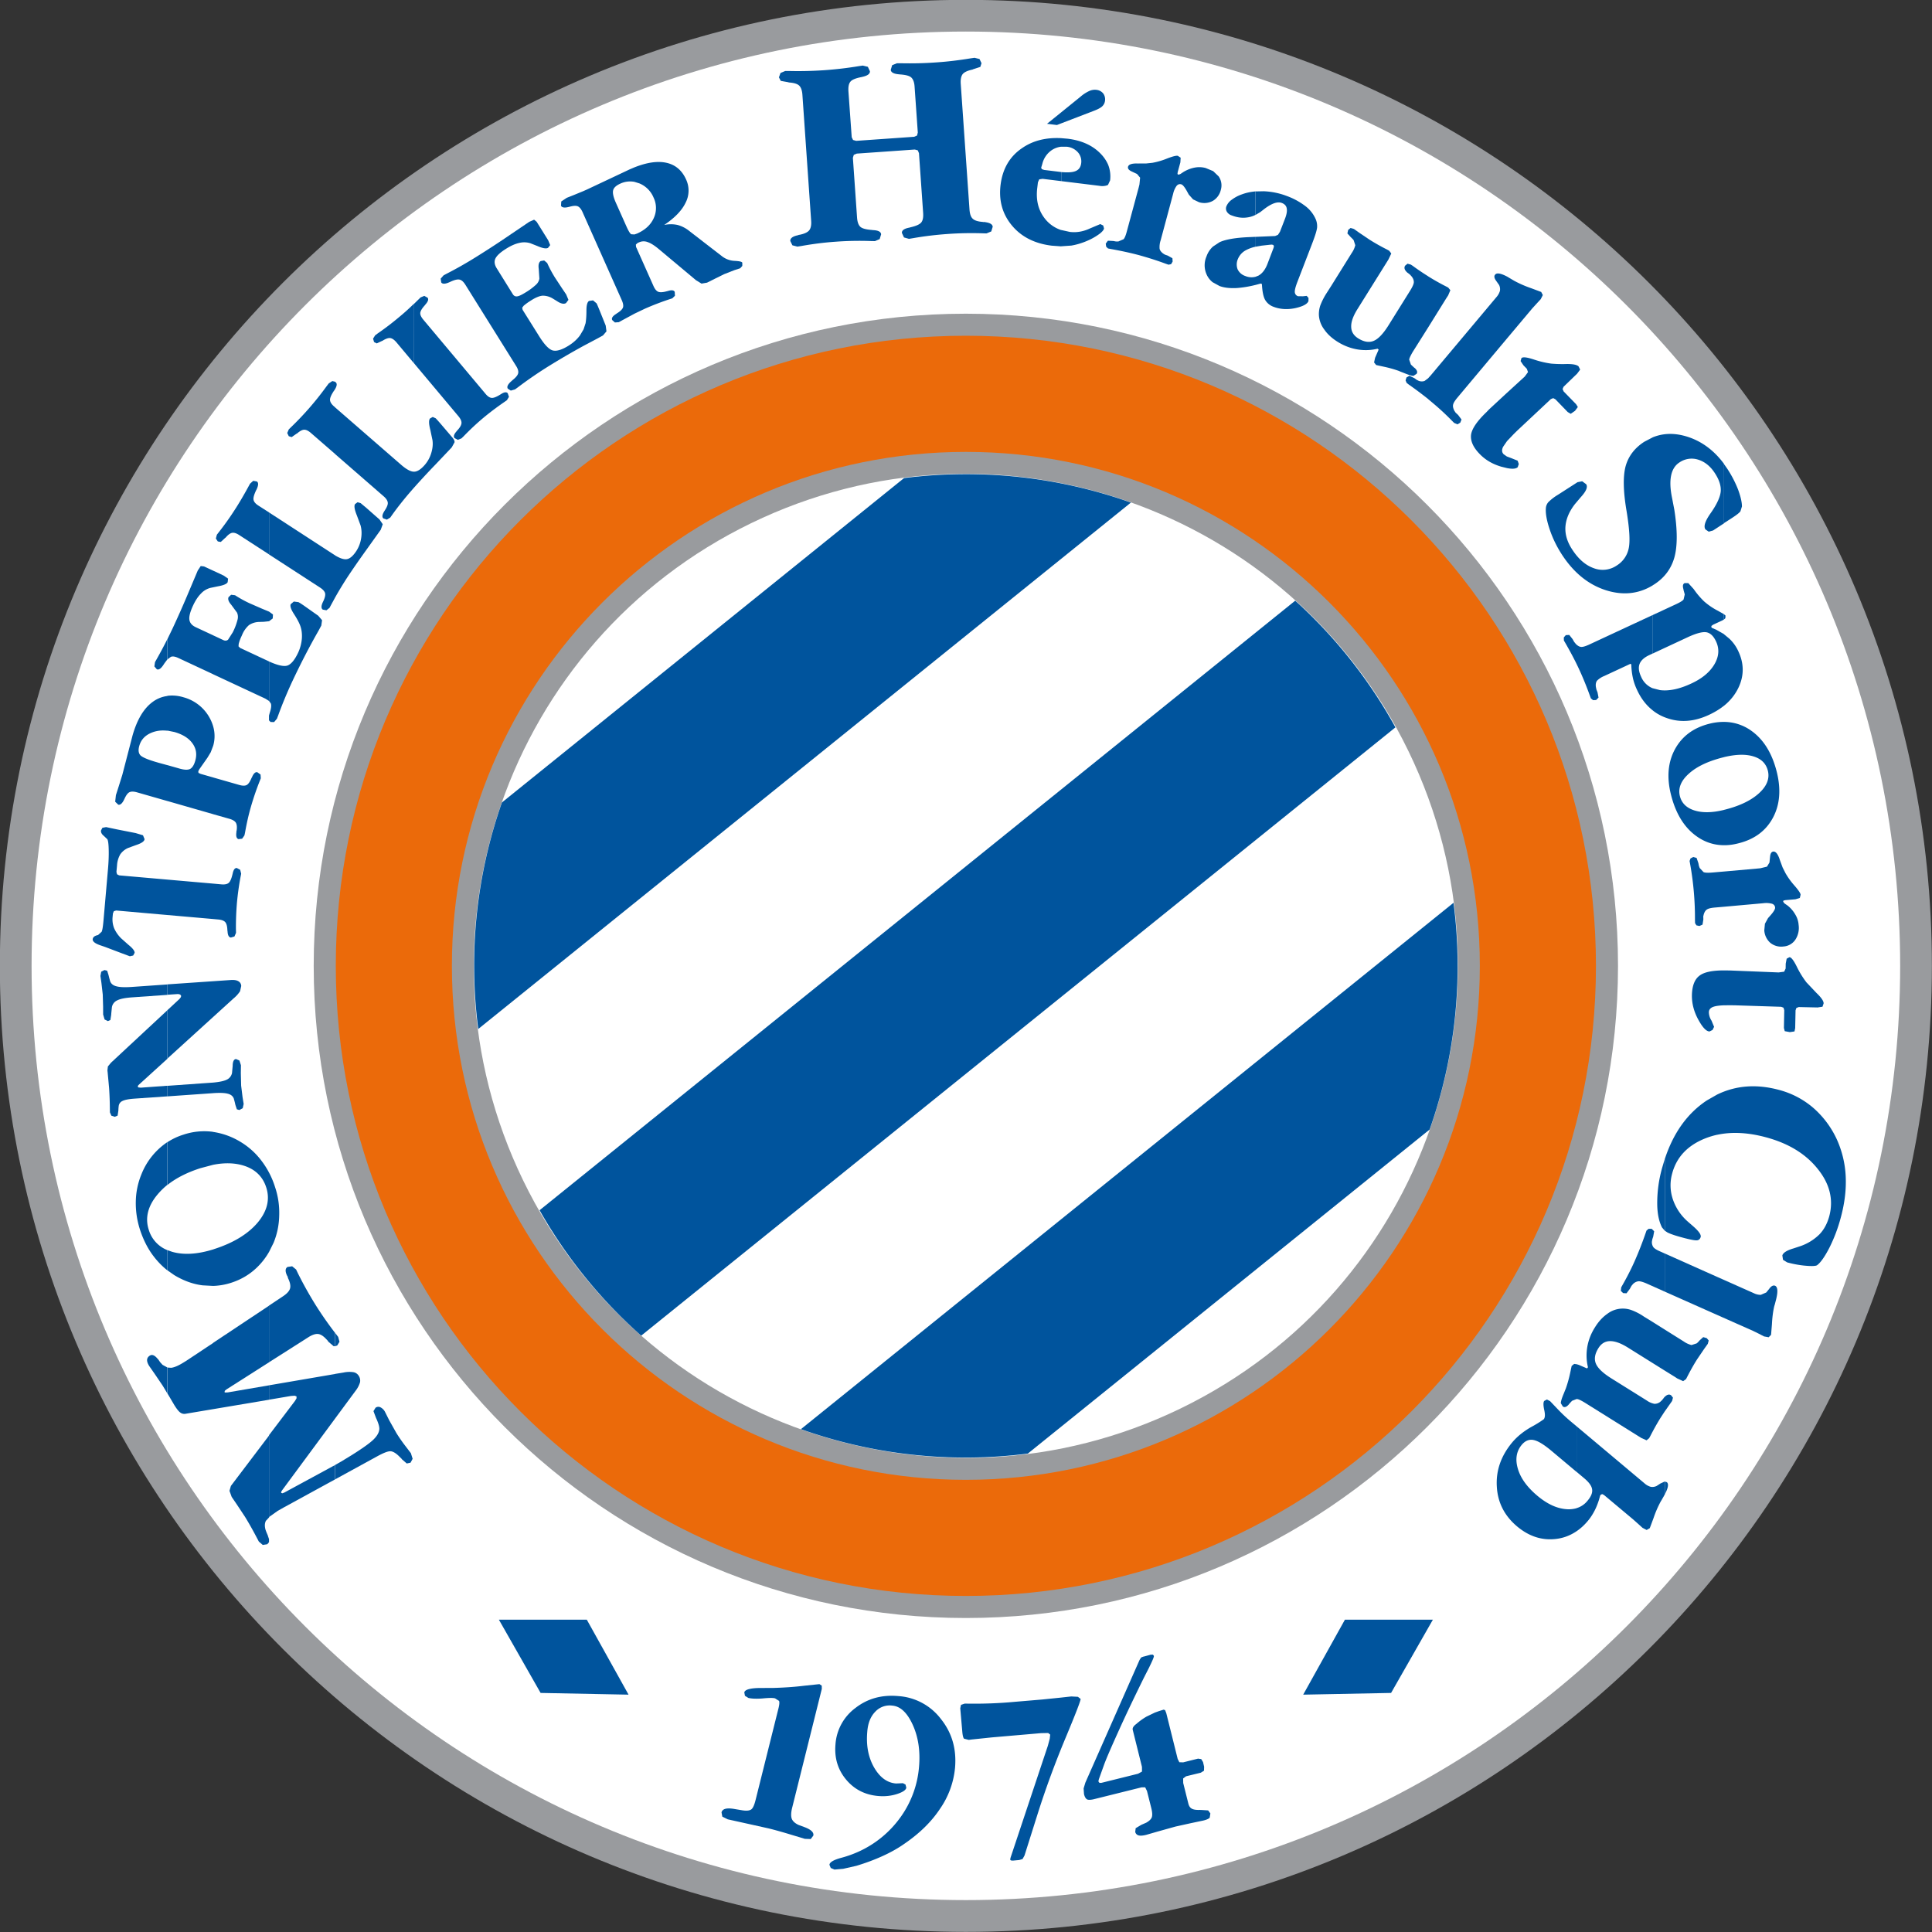 <svg xmlns="http://www.w3.org/2000/svg" viewBox="6.24 6.24 67.53 67.53"><rect x="6.24" y="6.24" width="67.53" height="67.53" fill="#333333" stroke="none"/><path fill="#999B9E" d="M40 6.235c18.647 0 33.766 15.118 33.766 33.765S58.648 73.766 40 73.766C21.353 73.766 6.235 58.647 6.235 40S21.353 6.235 40 6.235z"/><path fill="#FFF" d="M40 7.343c18.034 0 32.657 14.62 32.657 32.657 0 18.036-14.623 32.655-32.657 32.655C21.965 72.655 7.344 58.036 7.344 40 7.344 21.963 21.966 7.343 40 7.343z"/><path fill="#999B9E" d="M40 17.205c12.59 0 22.795 10.205 22.795 22.795S52.59 62.795 40 62.795 17.205 52.59 17.205 40 27.41 17.205 40 17.205z"/><path fill="#EB6A0A" d="M40 17.975c12.165 0 22.024 9.861 22.024 22.025 0 12.163-9.859 22.024-22.024 22.024-12.165 0-22.023-9.859-22.023-22.024 0-12.165 9.857-22.025 22.023-22.025z"/><path fill="#999B9E" d="M40 22.035c9.921 0 17.965 8.042 17.965 17.965S49.921 57.965 40 57.965c-9.922 0-17.965-8.044-17.965-17.965 0-9.922 8.044-17.965 17.965-17.965z"/><g fill="#00549D"><path d="m68.787 39.697-.097.052-.033.173-.003.172-.052.11-.193.026-1.689-.068-.133-.002-.092-.001c-.411.001-.695.061-.852.184-.171.128-.258.356-.265.684-.004.285.068.567.22.847s.282.417.396.419l.106-.053.053-.109-.09-.217a.558.558 0 0 1-.092-.29c0-.094.058-.162.169-.197.079-.026.198-.042.355-.048l.223-.002.164.002 1.616.052.081.031.027.088-.012.62.029.113.177.033.164-.024.024-.116.013-.621.029-.084.082-.031.659.014.172-.026.039-.116c.002-.081-.08-.203-.247-.362l-.356-.376a3.222 3.222 0 0 1-.336-.548c-.108-.217-.192-.327-.256-.329zm-.563-3.692c-.068.006-.106.071-.115.192l-.002.015-.002.02-.016.156-.087.144-.234.057-.104.01-1.171.104-.405.035c-.15.012-.252.009-.303-.015l-.135-.143-.028-.08-.017-.089-.063-.184-.116-.032-.096.049-.033.09.02.113a10.725 10.725 0 0 1 .168 1.956l.003.103.048.078.104.023.109-.048.029-.18-.003-.109.017-.07c.026-.085.065-.144.117-.174.052-.033.147-.055.288-.066l.299-.026 1.381-.124a.783.783 0 0 1 .302.019c.065.023.102.069.107.135.004.056-.055.153-.177.288l-.071.08-.108.196-.022.23a.632.632 0 0 0 .209.436.602.602 0 0 0 .461.129.543.543 0 0 0 .412-.232.75.75 0 0 0 .118-.522.804.804 0 0 0-.116-.363 1.098 1.098 0 0 0-.27-.314l-.107-.074-.034-.041-.016-.036.016-.023.063-.015.353-.03.153-.046.027-.113c-.003-.054-.075-.159-.211-.316a2.57 2.57 0 0 1-.317-.438l-.101-.2-.102-.276-.004-.016c-.064-.184-.136-.27-.218-.263zM13.957 25.183l.155-.143.009-.005.011-.01c.085-.1.163-.152.228-.162.066-.009.147.017.246.082l1.041.675v-1.468l-.378-.242c-.097-.063-.153-.129-.167-.2-.013-.071.018-.18.09-.333l.005-.009.005-.007c.074-.154.079-.251.015-.293l-.126-.022-.112.101-.074.136c-.159.29-.316.558-.478.805-.167.259-.348.511-.542.758l-.064.083-.036.134.069.102.103.018zm4.073 28.083.076-.127-.045-.168-.096-.127-.011-.017v.469zm-5.561-24.029 1.222.571v.001l1.824.851.127.081v-1.382l-.029-.014-.981-.458-.055-.055.007-.091.029-.098.033-.086.057-.127a.925.925 0 0 1 .239-.34.665.665 0 0 1 .353-.111l.164-.005.187-.02.127-.097.008-.139-.136-.1-.033-.013-.226-.094-.43-.188a4.153 4.153 0 0 1-.445-.242l-.055-.035-.137-.017-.09.083c-.031.069-.002.158.094.267l.201.273a.37.37 0 0 1 .021.241 2.131 2.131 0 0 1-.17.45l-.164.257c-.048.038-.103.042-.164.014l-.353-.165v-.001l-.607-.283c-.139-.064-.213-.153-.228-.268-.014-.115.03-.277.128-.489.083-.179.175-.319.279-.422a.685.685 0 0 1 .33-.198l.097-.02.154-.032c.202-.035.32-.084.351-.148l.014-.123-.151-.105-.366-.171-.325-.15-.114-.014-.104.158-.296.702c-.189.452-.383.891-.582 1.318l-.181.374v.711l.119-.089c.067-.025.15-.011.257.038z"/><path d="m15.645 30.742.062.087c.023.067.013.169-.034.31l-.017.061-.014.052v.169h.003l.052.055.124.003.099-.118.048-.126c.139-.384.299-.767.473-1.145.293-.624.602-1.227.934-1.807l.096-.179.026-.187-.133-.155-.517-.365-.107-.071-.067-.039-.163-.021-.108.092c-.029.065.006.173.103.328.101.153.172.283.217.393.058.141.08.297.07.469a1.448 1.448 0 0 1-.132.507c-.118.25-.241.398-.367.446-.124.045-.343-.001-.651-.142h.002v1.382h.001zm-5.547 11.151.03-.189-.001-.015.025-.249a.322.322 0 0 1 .191-.236c.108-.055.29-.089.544-.105l1.204-.085v-.364l-1.229.086c-.255.018-.441.011-.554-.022-.112-.028-.186-.087-.219-.18l-.033-.121-.024-.097-.046-.146-.095-.024-.113.058-.028.148.035.244.046.402.013.431.001.272.051.173.115.057.087-.038zm3.544 2.56.049-.004c.236-.016.406-.009.51.02.109.027.181.086.212.172l.032.119.024.104.05.15.088.025.117-.064.033-.148-.039-.241-.049-.399-.011-.438.004-.275-.054-.166-.117-.051c-.073.004-.113.077-.118.221v.016l-.023.25a.328.328 0 0 1-.191.237c-.097.047-.255.079-.47.099l-.074.005-1.524.108v.369l1.551-.109zm-3.723-5.112.543.206.316.118.117-.026.05-.093c.007-.065-.065-.16-.214-.28l-.25-.222a1.156 1.156 0 0 1-.253-.362.858.858 0 0 1-.052-.396l.011-.118.033-.079.08-.024 1.79.158 1.601.14.172.016c.117.01.197.039.244.086.046.047.074.138.08.27l.002.026.002.024.003.011c.007.136.047.209.118.214l.123-.037.055-.127-.003-.112c-.003-.31.009-.62.034-.926.028-.306.07-.613.127-.918l.022-.111-.035-.137-.117-.062c-.069-.005-.117.059-.145.194l-.011.043c-.036.147-.079.242-.131.285-.053.043-.139.06-.254.049l-.287-.026-1.6-.14-1.686-.148-.073-.038-.021-.083.02-.216a.88.88 0 0 1 .112-.395.645.645 0 0 1 .276-.226l.282-.103c.189-.062.286-.129.293-.205l-.055-.135-.256-.077-.655-.129-.378-.08-.129.024-.05.094c-.007.068.026.131.099.189l.124.118c.027.049.043.173.047.373.005.201-.004.434-.028.698l-.154 1.765c-.019.212-.039.346-.066.398l-.124.113-.048.013c-.086.025-.132.07-.14.133-.008.085.095.16.308.228l.131.045zm2.041-9.873.03-.046.101-.134v-.711a16.17 16.17 0 0 1-.377.707l-.056.099-.022.151.085.099c.069.031.148-.024.239-.165zm54.535-1.574.052-.045.006-.093-.057-.048v.185zm-55.908 6.275.01-.02c.055-.119.112-.194.171-.22.062-.028.146-.026.258.005l1.064.305v-.001l1.601.46v.001l.568.161c.111.032.186.077.222.132.036.057.049.149.03.279l-.008.029v.034c-.02.137.005.216.075.236l.126-.015.08-.115.022-.103c.054-.31.122-.613.208-.91.086-.296.186-.59.3-.878l.042-.105-.009-.131-.109-.079c-.063-.019-.123.029-.179.145l-.001.003-.009.025-.013.017c-.057.138-.115.223-.172.254-.059.032-.145.031-.259-.001l-.915-.262v-.001l-.436-.124-.077-.036-.006-.054.009-.019.023-.046.289-.412.113-.188.083-.219.002-.004v.001a1.217 1.217 0 0 0 0-.687v-.001a1.483 1.483 0 0 0-1.041-1.014 1.349 1.349 0 0 0-.558-.05v1.215l.247.051c.292.084.5.216.629.396.13.179.163.382.098.606-.043.153-.104.247-.18.288-.078.04-.203.036-.378-.015l-.416-.118v.001l-.291-.079-.055-.016c-.337-.096-.539-.183-.603-.256-.064-.075-.074-.185-.032-.329.062-.215.208-.369.442-.461.164-.065.344-.085.539-.062v-1.215a1.098 1.098 0 0 0-.524.214c-.306.227-.537.616-.694 1.166l-.172.663-.186.715-.143.457-.081.252-.025.229.108.104c.071.016.144-.046.213-.198zm3.148 15.727-.043.015c-.557.173-1.036.2-1.438.083l-.162-.057v.705l.235.165c.321.195.651.317.994.36l.37.02c.215-.007.43-.044.642-.114.334-.109.625-.281.875-.518a2.42 2.42 0 0 0 .438-.56l.157-.316a2.62 2.62 0 0 0 .196-.949 2.81 2.81 0 0 0-.144-.995 2.994 2.994 0 0 0-.475-.922 2.576 2.576 0 0 0-.724-.655 2.558 2.558 0 0 0-.964-.353l-.024-.006a2.285 2.285 0 0 0-1.013.1 2.237 2.237 0 0 0-.561.263v1.495c.302-.241.686-.436 1.15-.585l.448-.119c.39-.076.736-.068 1.04.022.415.121.688.379.813.767.136.418.037.828-.295 1.227-.333.395-.837.708-1.515.927zm53.071-25.569c.146-.096.234-.167.268-.215l.053-.169c0-.149-.046-.349-.135-.591a3.948 3.948 0 0 0-.379-.73l-.118-.167v2.073l.311-.201zm-48.854 28.5h.002z"/><path d="M60.694 23.535a1.7 1.7 0 0 0-.335.258.355.355 0 0 0-.085.202c-.016.185.026.43.129.738.101.306.245.604.43.89.414.637.928 1.053 1.543 1.249.594.186 1.139.13 1.635-.173v-.003l.049-.029c.361-.234.596-.549.707-.948.108-.396.108-.953-.004-1.665l-.078-.406c-.131-.633-.043-1.051.257-1.244a.754.754 0 0 1 .656-.097c.231.072.428.23.586.477.145.222.212.428.202.616-.011.184-.113.422-.306.709l-.063.091c-.179.259-.237.441-.166.545l.115.079.152-.042.382-.25v-2.078c-.346-.468-.771-.784-1.268-.945-.438-.141-.843-.136-1.218.015h-.002v.001l-.3.157c-.337.218-.551.501-.65.849-.094.35-.087.865.028 1.548.107.642.133 1.088.077 1.337a.919.919 0 0 1-.416.59.869.869 0 0 1-.806.093c-.285-.101-.537-.32-.755-.658-.171-.262-.25-.525-.233-.789.019-.263.125-.526.332-.792l.209-.247c.186-.203.247-.353.184-.448l-.139-.103-.163.032-.686.441zm-11.398-9.764c.179.069.352.094.518.072a.901.901 0 0 0 .31-.092v-.821c-.171.015-.33.049-.474.103a1.286 1.286 0 0 0-.352.185.534.534 0 0 0-.189.228.213.213 0 0 0 .012.191.308.308 0 0 0 .175.134zm15.038 35.374.095.112v-2.503l-.092.308a4.512 4.512 0 0 0-.171 1.194c-.004.368.052.664.168.889zm2.355-20.579-.194-.161v-.003l-.274-.155-.121-.05-.025-.014-.019-.024.005-.041.063-.045.3-.139.072-.039v-.188l-.226-.127a2.363 2.363 0 0 1-.471-.324 2.808 2.808 0 0 1-.316-.365l-.046-.064-.186-.206h-.125c-.065.028-.077.1-.045.211l.002.017.004.019.041.149-.041.176c-.029.042-.116.097-.262.165l-.814.378v1.346l1.21-.564c.306-.143.528-.201.664-.178.139.026.25.134.338.323.12.258.101.523-.056.793-.159.272-.425.497-.805.673-.419.197-.786.273-1.1.233l-.255-.066v.001a.74.74 0 0 1-.402-.397c-.082-.173-.103-.322-.058-.448.047-.126.161-.229.334-.311l.126-.059v-1.345L61.8 28.764c-.134.063-.229.091-.288.088-.064-.003-.123-.037-.187-.099l-.063-.077-.055-.097-.116-.146-.121.007-.07.081.003.107.066.113c.166.29.318.575.451.86.142.304.268.615.384.933l.042.116.076.063.107-.004.085-.086-.035-.183-.039-.1-.019-.093c-.012-.094.004-.166.041-.215a.755.755 0 0 1 .253-.164l.913-.425.031.018c.004.165.023.318.054.467.032.147.082.29.147.426.137.299.321.538.547.715v.001c.146.117.313.208.498.27.468.164.956.126 1.467-.112.198-.092.372-.197.521-.316v.002c.231-.185.403-.404.52-.654.191-.413.187-.83-.01-1.251a1.395 1.395 0 0 0-.314-.443z"/><path d="M66.496 22.452h-.001l.001.002zM33.798 9.115l.011.007.021.002c.171.013.288.05.349.113s.098.168.108.321l.305 4.392c.012.153-.011.263-.062.333-.052.071-.163.126-.33.161l-.039.006-.025.01-.017.005c-.176.038-.261.105-.256.199l.074.151.175.045.136-.021c.403-.072.809-.124 1.211-.151.403-.03.811-.037 1.216-.023l.148.003.165-.071.05-.167c-.007-.088-.099-.137-.277-.146l-.052-.006c-.202-.016-.335-.052-.398-.111-.065-.061-.103-.167-.114-.318l-.146-2.093.032-.104.105-.043 2.027-.142.104.028.042.1.146 2.092c.01.155-.012.264-.069.332-.056.066-.178.121-.368.165l-.051.014c-.176.033-.259.096-.255.183l.073.159.174.049.145-.024c.4-.07.804-.118 1.206-.146.403-.029.81-.037 1.214-.024l.146.004.166-.069.05-.162c-.005-.086-.094-.139-.262-.163L40.653 14l-.037.001-.034-.005c-.167-.013-.283-.051-.346-.115-.063-.061-.098-.167-.109-.319l-.306-4.393c-.01-.151.013-.261.063-.332.053-.071.165-.125.333-.162l.018-.004.012-.008.259-.085.041-.129-.07-.146-.173-.043-.141.02c-.399.066-.804.115-1.209.142-.404.029-.811.038-1.22.029h-.143l-.167.067-.049.162c.006.093.11.146.307.159l.013.004.011-.001c.193.014.322.047.389.11.063.061.104.166.113.321l.112 1.601-.027.104-.1.043-2.026.142-.11-.03-.047-.097-.114-1.592c-.011-.162.009-.274.064-.343.053-.072.18-.125.381-.165l.01-.001.014-.005c.193-.04.288-.106.281-.201l-.072-.154-.177-.043-.141.02c-.404.067-.81.114-1.211.142-.404.027-.813.037-1.222.027h-.137l-.166.07-.054.153.064.123.268.048zm32.697 22.358a2.015 2.015 0 0 0-.51.065c-.549.138-.948.433-1.197.885-.246.452-.294.979-.145 1.58.163.665.461 1.152.887 1.459.291.212.614.319.965.321.163.002.332-.02.508-.066.559-.138.959-.435 1.205-.89.245-.455.29-.992.135-1.611-.164-.65-.458-1.126-.885-1.431a1.642 1.642 0 0 0-.963-.312zm1.031 1.205c.276.083.443.249.507.501.068.275-.035.538-.313.79-.279.253-.682.446-1.213.577l-.012.004c-.407.1-.747.105-1.024.019-.28-.088-.451-.254-.513-.502-.069-.273.035-.536.313-.784.275-.25.677-.44 1.208-.573l.017-.004v-.001c.417-.101.76-.11 1.03-.027zm-1.03-4.971h-.001l.001.001zM43.33 10.553l1.126-.432c.157-.059.261-.115.312-.166a.319.319 0 0 0 .096-.193.348.348 0 0 0-.064-.257.353.353 0 0 0-.24-.125.464.464 0 0 0-.247.041 1.277 1.277 0 0 0-.307.2l-.679.55-.49.396.346.043.147-.057zm-.328 4.274.328.024v-.002l.357-.025c.209-.035.429-.104.651-.21a2.07 2.07 0 0 0 .352-.214c.084-.069.134-.129.139-.177l-.028-.101-.102-.05-.371.157c-.23.107-.461.145-.693.117l-.304-.067v.002a1.192 1.192 0 0 1-.592-.43c-.212-.285-.293-.63-.244-1.036l.024-.202.045-.104.118-.018.646.079v-.317l-.086-.011-.505-.062-.079-.027-.026-.047.002-.009.039-.129a.807.807 0 0 1 .319-.473.736.736 0 0 1 .339-.127l.195.001a.594.594 0 0 1 .391.195.48.48 0 0 1 .113.39c-.019.133-.084.224-.205.27-.104.041-.269.051-.492.03v.317l1.335.164a.539.539 0 0 0 .28-.021l.023-.016.071-.154a1.115 1.115 0 0 0-.071-.552 1.302 1.302 0 0 0-.278-.398c-.276-.277-.654-.446-1.131-.505l-.229-.02c-.537-.027-.989.086-1.367.348-.436.295-.681.723-.752 1.28-.069.554.065 1.028.399 1.428.328.393.793.63 1.389.702zm1.966-.168-.009.001-.07.097.016.106.063.061v.001h.002l.005.001.114.022c.321.057.638.125.95.207.321.089.637.188.946.303l.098.034.091-.018.054-.091-.008-.117-.162-.091-.101-.035-.062-.039c-.069-.052-.112-.109-.123-.168a.738.738 0 0 1 .037-.294l.437-1.628a.75.75 0 0 1 .12-.274c.045-.054.1-.072.163-.054.053.014.125.103.212.265l.052.094.149.167.208.099a.62.62 0 0 0 .481-.046l.012-.007a.603.603 0 0 0 .27-.383.55.55 0 0 0-.076-.466l-.193-.185-.261-.108a.851.851 0 0 0-.383-.015c-.13.024-.259.073-.39.15l-.106.071-.05.021-.04.001-.017-.023.008-.063.093-.341.01-.162-.098-.065c-.052-.014-.173.017-.37.091a2.575 2.575 0 0 1-.521.153l-.22.023-.294.001-.019-.001c-.19-.003-.296.035-.317.113-.018.066.028.123.14.172l.015.007.018.009.141.066.108.129-.024.24-.025.101-.413 1.528c-.039.147-.077.242-.117.283l-.182.078h-.086l-.088-.016-.185-.01v.004h-.003zM17.601 26.967c.018.063 0 .155-.055.275l-.021.044c-.062.133-.062.22-.002.262l.127.024.108-.086.039-.074.155-.285c.122-.217.258-.443.406-.673.203-.309.44-.65.709-1.024l.481-.673.07-.193-.112-.165-.473-.417-.103-.085-.083-.07-.111-.031-.086.064c-.04.062-.019.193.065.399l.127.343c.039.14.046.292.021.453a1.132 1.132 0 0 1-.167.443c-.114.173-.224.27-.336.287-.101.016-.237-.03-.408-.132v-.003l-.065-.041-2.242-1.457v1.469l1.781 1.156c.096.062.155.127.175.19zm34.28-13.513a2.46 2.46 0 0 0-.664-.364 2.534 2.534 0 0 0-.809-.165l-.284.006v.822l.164-.097.139-.108c.265-.201.47-.272.619-.213.095.036.153.098.169.185.019.089 0 .205-.055.353l-.181.468-.069.107-.1.042-.687.029v.345l.212-.037.305-.034.057-.003.045.01.027.037-.014.068-.212.557c-.076.2-.182.338-.316.412l-.106.042v-.001a.556.556 0 0 1-.352-.027.456.456 0 0 1-.27-.235.474.474 0 0 1 .011-.363.613.613 0 0 1 .281-.306 1.33 1.33 0 0 1 .329-.12v-.346l-.171.008c-.493.018-.855.077-1.078.178l-.234.154v.001a.82.82 0 0 0-.224.339.78.78 0 0 0-.003.623.7.7 0 0 0 .227.292v-.002l.229.126c.159.06.359.083.603.071a3.79 3.79 0 0 0 .652-.108v.001l.185-.05.042.017c.013.248.046.428.107.544a.555.555 0 0 0 .301.252c.228.087.479.103.749.048.269-.059.428-.14.47-.247l.002-.111-.063-.072-.131.014-.172-.002a.16.16 0 0 1-.113-.14c-.006-.068.022-.176.078-.329l.515-1.337.053-.141c.074-.2.12-.349.132-.446a.624.624 0 0 0-.038-.277 1.153 1.153 0 0 0-.357-.47zm7.031 9.147c.19.038.316.027.377-.031l.038-.112-.041-.116-.217-.087-.157-.059v.001l-.114-.08c-.066-.068-.072-.155-.018-.262l.13-.189v-.002l.243-.255.117-.115 1.179-1.105.082-.033.077.042.43.445.104.061.15-.104.099-.133-.062-.1-.435-.446-.036-.083.034-.079.474-.458.106-.142-.056-.113c-.061-.058-.203-.086-.433-.082a4.618 4.618 0 0 1-.52-.014 3.319 3.319 0 0 1-.624-.149c-.231-.075-.37-.091-.419-.044l-.03.104.099.147.119.123.041.115-.115.157-.632.578-.613.568-.09.094c-.332.318-.512.584-.541.795-.024.211.072.435.301.67.2.207.446.353.755.444l.198.049zm-1.794-1.939-.043-.065c-.041-.081-.058-.15-.044-.211.011-.061.065-.146.155-.253l1.726-2.059.884-1.052.156-.171.142-.154.073-.144-.057-.108-.347-.13a3.872 3.872 0 0 1-.59-.257l-.043-.025-.164-.097-.026-.017-.028-.015c-.218-.113-.357-.137-.413-.063-.047.054-.027.13.047.229l.092.131a.333.333 0 0 1 .029.208.571.571 0 0 1-.123.218l-2.289 2.727-.102.113v-.002l-.119.09a.296.296 0 0 1-.209-.005l-.073-.037-.071-.053-.175-.086-.104.059-.032.102.038.09.08.061c.226.158.446.323.669.5v.002l.176.148c.222.186.442.389.654.606l.081.081.118.049.096-.059.043-.11-.118-.158-.089-.083z"/><path d="M55.757 19.304c.038-.06.013-.128-.07-.203l-.013-.007-.074-.069-.045-.043-.059-.172c.006-.052.048-.14.123-.269l.534-.847.639-1.028.066-.101.077-.182-.075-.091-.069-.037a7.847 7.847 0 0 1-.636-.359l-.002-.002v-.001a8.43 8.43 0 0 1-.538-.364l-.063-.041-.114-.031-.084.069c-.048.077-.019.159.086.25l.012.006.075.06.061.069c.052.07.072.134.07.197-.004.061-.044.15-.115.269l-.776 1.244c-.183.29-.353.468-.513.534-.16.066-.338.037-.536-.085-.165-.102-.247-.237-.249-.41-.005-.17.069-.379.227-.628l1.032-1.653.042-.068.1-.21-.072-.096-.071-.04a7.33 7.33 0 0 1-.618-.348l-.359-.242-.186-.132-.117-.034-.084.068-.027.122.111.123.072.071.035.04.058.178a.825.825 0 0 1-.126.274l-.709 1.138-.158.247a2.32 2.32 0 0 0-.231.45.954.954 0 0 0-.048.338.92.92 0 0 0 .188.5c.112.164.272.309.472.433.214.133.44.219.678.261.237.041.475.034.714-.024l.036.033-.124.284-.035.164.072.09.266.058c.169.035.347.084.523.146l.045.02.156.061c.161.066.266.096.314.094l.112-.074zm-18.119 46.22c-.575-.052-1.072.086-1.493.412a1.73 1.73 0 0 0-.702 1.271c-.042.476.08.882.365 1.228.288.348.663.541 1.126.581.239.022.461-.004.667-.071.205-.068.311-.144.317-.223l-.028-.107-.091-.047-.117.006-.122.005c-.315-.025-.57-.217-.771-.566-.2-.353-.277-.767-.235-1.241.023-.304.116-.534.277-.699a.685.685 0 0 1 .596-.216c.285.022.524.248.718.675.193.426.266.916.218 1.468a3.498 3.498 0 0 1-.642 1.751 3.656 3.656 0 0 1-1.472 1.211 3.915 3.915 0 0 1-.619.219c-.257.071-.391.151-.398.241l.046.11.129.056.307-.027.458-.104c.327-.098.63-.212.905-.336.273-.123.524-.261.748-.417.541-.366.964-.776 1.27-1.238a3 3 0 0 0 .527-1.438c.056-.653-.106-1.218-.491-1.7a2.036 2.036 0 0 0-1.493-.804zm10.585 3.98-.015.003-.011-.005c-.14.007-.24-.009-.298-.042-.063-.034-.1-.093-.122-.178l-.18-.721-.002-.158.102-.076.514-.125.113-.07.004-.14-.038-.162-.063-.104-.111-.016-.52.13-.134-.004-.058-.115-.378-1.518-.021-.083-.041-.105-.052-.017-.171.054-.136.049-.294.142a2.19 2.19 0 0 0-.35.253l-.044.034c-.07.063-.097.119-.083.177l.321 1.29.002.165-.137.076-1.288.32-.062-.002-.032-.037-.002-.037.015-.057.186-.518c.081-.219.254-.616.513-1.188.258-.572.554-1.188.88-1.85l.166-.325c.123-.251.187-.395.175-.428l-.033-.041-.078.002-.216.059-.047.011-.07.028-.054.083-1.896 4.291-.061.203.013.192c.022.104.063.165.108.191.044.023.139.021.279-.017l1.629-.405h.123l.063.129.146.579c.04.156.047.266.023.337-.023.067-.09.132-.197.192l-.159.069-.021.011-.187.111-.016.128a.16.16 0 0 0 .118.124c.06.017.151.01.267-.019l.388-.112.633-.177.524-.116.445-.094c.119-.027.195-.064.228-.099l.024-.151-.077-.105-.247-.016zm-4.541-3.967-.38.042-.629.064-.994.084c-.536.05-1.057.067-1.568.062l-.149-.003-.132.045-.026.119.071.815c.011.132.032.216.061.248l.165.042.096-.013.709-.074 1.722-.149.248-.005.072.056-.016.144-.066.246-1.298 3.894-.015.056-.003.032.022.026.069.007.224-.021.117-.035.068-.123.461-1.46c.277-.874.599-1.75.962-2.622.364-.87.543-1.334.538-1.391l-.095-.074-.234-.012zM70.441 46.06a3.284 3.284 0 0 0-.826-1.101 3.008 3.008 0 0 0-1.188-.622c-.785-.212-1.504-.16-2.162.159l-.002.001h-.001l-.364.208c-.679.45-1.167 1.133-1.468 2.049v2.503l.095.063c.092.046.249.102.473.163l.122.033c.231.059.381.087.443.077.062-.009.101-.047.122-.117.021-.08-.071-.209-.279-.388l-.18-.157a1.798 1.798 0 0 1-.518-.783 1.525 1.525 0 0 1-.021-.885c.151-.573.536-.983 1.149-1.229.138-.055.278-.098.424-.13v.001c.509-.109 1.068-.082 1.683.081.803.211 1.416.586 1.836 1.116.421.523.554 1.076.399 1.654-.07.253-.182.462-.339.626a1.77 1.77 0 0 1-.652.409l-.258.085c-.231.068-.36.149-.39.245l.023.153.146.091c.235.063.46.103.675.119.213.017.342.008.379-.027.12-.093.264-.297.426-.613a5.47 5.47 0 0 0 .397-1.058c.137-.509.191-.988.168-1.44a3.53 3.53 0 0 0-.312-1.286zm-6.409 3.774a.303.303 0 0 1-.052-.199l.015-.082.03-.088.034-.188-.086-.085-.106-.002-.075.061-.035.1c-.113.327-.242.658-.389.99a9.28 9.28 0 0 1-.404.794l-.057.102-.014.123.081.078.118.007.115-.153.057-.105.049-.059a.323.323 0 0 1 .195-.103c.061-.005.155.022.285.077l.635.284v-1.332h.001l-.14-.063c-.135-.056-.218-.109-.257-.157z"/><path d="m68.077 51.293-.1.123-.191.083a.536.536 0 0 1-.247-.059l-1.278-.568-1.834-.819v1.333l1.834.816 1.243.552.207.101.189.098.161.029.084-.085.03-.368c.011-.223.036-.437.082-.636l.016-.049.048-.184.007-.029c.061-.26.045-.409-.042-.449-.064-.027-.136.009-.209.111zm-3.647 6.731zm-29.465 7.25-.002-.115-.081-.053-.54.057c-.35.043-.708.066-1.072.076l-.414.002c-.375-.002-.575.051-.6.154l.023.12.117.073c.121.029.292.035.505.018.217-.021.36-.023.432-.002l.138.089c.018.044.012.122-.016.242l-.802 3.211c-.044.18-.095.296-.151.337-.059.044-.159.057-.305.035l-.138-.023-.128-.021c-.282-.053-.439-.015-.471.115l.028.149.19.094.704.156.728.162c.232.057.489.13.769.215l.494.149.205.007.09-.119c.027-.111-.077-.212-.312-.299l-.2-.074c-.123-.056-.204-.128-.239-.213-.033-.086-.031-.215.011-.385l1.037-4.157zm29.464-7.25-.155.071-.127.083a.331.331 0 0 1-.21.031.551.551 0 0 1-.218-.123l-2.373-1.993v1.592l.27.227c.168.142.259.269.274.388.018.118-.037.251-.164.4a.765.765 0 0 1-.381.255v.002a1.009 1.009 0 0 1-.386.031c-.324-.031-.65-.187-.983-.466-.356-.3-.586-.613-.682-.946-.098-.333-.051-.612.139-.838.118-.139.254-.194.403-.166.155.028.357.151.617.366l.892.749v-1.594h.001l-.198-.165a5.451 5.451 0 0 1-.484-.458l-.244-.256-.112-.057-.092.05c-.035.045-.035.151-.001.311.037.164.032.273-.017.331a3.964 3.964 0 0 1-.44.271c-.27.155-.487.332-.656.531-.394.471-.577.987-.543 1.549.03.559.268 1.026.716 1.4.396.328.82.475 1.282.438.291-.022.55-.115.787-.275.139-.093.27-.212.391-.356.089-.104.165-.22.232-.347.066-.123.117-.255.161-.391l.036-.128.006-.022.021-.033.052-.022.064.033 1.017.852.163.145.166.15.143.074.109-.063.129-.346c.071-.212.158-.41.256-.591l.029-.047.088-.154.008-.019.018-.026v-.002l-.001.003-.003-.449z"/><path d="m64.502 58.048-.07-.023v.445c.116-.221.141-.361.07-.422zm1.272-5.071-.121.109-.07.077-.039.033-.18.058a.819.819 0 0 1-.273-.126l-.662-.415-.477-.3-.249-.152a1.982 1.982 0 0 0-.447-.232.893.893 0 0 0-.839.137c-.164.115-.31.275-.433.477-.134.212-.222.44-.263.678-.039.236-.033.473.024.71l-.033.04-.285-.123-.082-.025v.001l-.082-.011-.088.071-.057.266a4.255 4.255 0 0 1-.148.524l-.018.044-.063.157c-.068.16-.094.264-.092.314l.07.114c.063.04.129.016.206-.07l.005-.009.07-.078.043-.044.154-.06v-.001l.021.001c.054.006.141.048.268.125l1.878 1.174.102.063.18.08.09-.076.038-.069c.112-.218.229-.431.358-.638l.149-.229v.001l.216-.306.041-.059.03-.116-.067-.084c-.069-.044-.141-.022-.221.057v-.003l-.027.031-.007.011-.06.076-.068.063a.314.314 0 0 1-.199.065.688.688 0 0 1-.267-.116l-1.244-.777c-.29-.183-.468-.352-.534-.511-.068-.161-.036-.341.085-.537.101-.165.237-.247.405-.25.172-.004.383.071.633.228l1.283.802.368.228.067.045.209.096.1-.071.037-.071c.11-.215.224-.422.35-.62l.24-.354.134-.188.032-.117-.068-.082-.123-.036zm-53.681-9.738 1.598-1.453.708-.644a1.13 1.13 0 0 0 .232-.255l.041-.182a.194.194 0 0 0-.101-.168c-.06-.037-.15-.05-.269-.042l-.611.042-1.599.11v.363l.372-.025.075.017.034.05-.015.048-.047.059-.421.391h.002l.001 1.689zm5.859 14.209-.08.043-1.694.919-.07.026-.04-.017v-.035l.031-.051 1.853-2.509h.001v-.002l.71-.961a.91.91 0 0 0 .161-.304.305.305 0 0 0-.046-.229.272.272 0 0 0-.183-.125.958.958 0 0 0-.348.012l-.296.048v.003l-2.307.395v.503l.765-.13.131-.009.065.025-.001.068-.054.09-.906 1.195v2.862l.303-.215.214-.121.132-.072 1.66-.908v.001l-.001.001v-.503z"/><path d="m14.261 58.349.077.213.176.258.29.438c.136.221.272.463.411.728l.073.138.137.117.159-.025.059-.073v-.107l-.037-.107-.001-.011-.051-.119-.03-.08c-.038-.129-.034-.234.01-.321l.113-.122v-2.863l-1.336 1.764-.05.172zm1.384-4.494 1.387-.883c.126-.077.233-.112.32-.105.085.006.179.063.276.164l.065.068.024.038.182.155.052.005v-.469c-.25-.325-.481-.658-.691-.993-.217-.35-.42-.712-.607-1.089l-.063-.132-.138-.113-.161.023c-.084.05-.088.156-.016.306l.018.029.015.059c.071.145.095.263.071.355-.025.093-.106.182-.243.274l-.493.328v1.979h.002zm16.261-38.171.205-.066.075-.083v-.112c-.014-.037-.105-.056-.27-.065a.768.768 0 0 1-.429-.153l-1.16-.896a1.107 1.107 0 0 0-.407-.207 1.114 1.114 0 0 0-.464.001c.366-.246.617-.504.747-.776a.917.917 0 0 0 .021-.807c-.149-.337-.393-.536-.73-.598-.297-.055-.652 0-1.072.165h-.001l-.176.075-.697.329-.809.381-.097.042v.001l-.343.141-.248.098-.193.128-.009.148c.03.068.125.083.288.039l.021-.005c.128-.035.22-.039.282-.011.061.03.115.096.163.203l.04.091v-.001l1.327 2.979c.049.109.065.194.047.257-.021.063-.084.128-.194.198l-.023.014-.018.014-.011.008c-.117.073-.165.144-.132.211l.094.084.137-.01.099-.055.454-.245.354-.169c.279-.123.563-.233.854-.329l.107-.035.094-.091-.008-.134c-.027-.06-.107-.073-.232-.034l-.04.01c-.141.039-.242.045-.305.019-.063-.027-.117-.093-.164-.198l-.612-1.373-.005-.079.061-.056.065-.028a.388.388 0 0 1 .294.001c.108.038.234.118.376.237l1.306 1.093.193.118.192-.033.297-.148.299-.148.357-.14zm-2.816-1.819c-.104.232-.299.413-.581.538l-.093.032-.112-.007c-.044-.025-.101-.122-.175-.29l-.363-.813c-.089-.2-.118-.345-.094-.436.023-.091.11-.168.253-.232a.807.807 0 0 1 .493-.06l.173.054a.916.916 0 0 1 .494.496.836.836 0 0 1 .005.718zM12.092 44.561l-.001-.369h.001v-.002l-.931.068-.082-.009-.024-.023.008-.038.032-.035.999-.908v-.003l-.002.003V41.55l-1.972 1.835-.109.131-.016.139.008.071.05.541c.018.263.026.525.028.775l.001.079.051.116.117.039.101-.041.026-.17.005-.097.007-.067a.221.221 0 0 1 .136-.18c.075-.038.219-.067.433-.081l1.134-.079zm-.909 2.726a2.6 2.6 0 0 0-.196.94c-.008.335.041.671.149 1.004.115.347.271.658.473.92.143.188.304.353.482.493v-.707a1.101 1.101 0 0 1-.65-.708c-.135-.414-.036-.825.296-1.226a2.49 2.49 0 0 1 .354-.349V46.16a2.426 2.426 0 0 0-.908 1.127zm.653 6.564-.069-.101-.01-.006c-.104-.13-.196-.172-.277-.122-.063.038-.094.088-.099.148-.003.063.022.134.077.221l.198.284.275.406.158.263v-.906l-.167-.092-.086-.095z"/><path d="m13.691 53.181-.939.623-.076.047c-.191.121-.342.186-.453.198l-.13-.008v.907l.043.07.196.333c.085.137.155.225.211.263a.235.235 0 0 0 .196.04l.953-.16h.001l1.953-.329h-.003v-.503l-1.44.247-.085.004-.03-.01.009-.05.058-.048 1.492-.95v-1.979l-1.954 1.299v.005h-.002zm10.058-33.164-.034.021c-.13.08-.228.117-.295.109-.069-.008-.139-.056-.212-.145l-2.17-2.587c-.075-.089-.112-.167-.108-.234.004-.067.057-.158.161-.272l.005-.005.004-.009c.103-.112.13-.195.085-.25l-.114-.063-.128.052-.076.074-.161.158v2.065l1.554 1.853c.075.09.112.167.111.235 0 .066-.043.15-.131.247l-.021.023-.015.017-.006.01c-.092.103-.116.184-.07.237l.117.061.126-.052.074-.072c.218-.226.445-.439.68-.637.237-.198.485-.384.741-.56l.093-.065.071-.117-.043-.126c-.046-.052-.124-.042-.238.032zm-3.046-3.153v-.002a7.792 7.792 0 0 1-.525.472c-.238.2-.484.387-.741.564l-.084.063-.073.116.035.119.094.047.184-.086.01-.002.018-.011c.111-.069.199-.097.265-.087.067.012.137.062.212.15l.604.721.001-2.064zm6.472.169-.049-.117-.032-.071-.125-.106-.14.02c-.06.037-.091.148-.091.331 0 .183-.01.33-.03.447l-.069.211v.001l-.128.216c-.104.14-.234.255-.39.353-.233.146-.416.203-.549.174-.136-.029-.298-.197-.489-.503l-.575-.918-.016-.076.055-.072.079-.063.075-.054.117-.075c.154-.096.282-.147.386-.156a.664.664 0 0 1 .357.1l.139.085c.142.096.251.12.326.072l.083-.111-.079-.189-.138-.204-.258-.392a4.324 4.324 0 0 1-.241-.444l-.027-.059-.105-.089-.122.02c-.064.041-.089.132-.068.276l.022.339a.369.369 0 0 1-.116.211 2.214 2.214 0 0 1-.387.284c-.125.077-.217.12-.279.125-.063.007-.113-.021-.147-.077l-.56-.901c-.082-.129-.096-.245-.046-.348.053-.104.175-.216.376-.341.165-.104.319-.172.461-.202a.718.718 0 0 1 .385.013l.24.095c.188.082.313.102.375.066l.076-.096-.071-.171-.403-.646-.088-.072-.17.075-.633.428c-.402.276-.805.538-1.205.788-.352.221-.705.421-1.057.601l-.1.054-.101.114.019.131c.039.063.136.062.29-.007l.048-.022c.135-.061.236-.084.305-.067.07.016.133.073.197.172l1.781 2.851c.061.097.083.18.069.249-.017.07-.082.15-.199.242l-.046.042c-.118.105-.158.19-.118.255l.105.068.147-.042.11-.08c.328-.248.667-.481 1.02-.703.42-.262.843-.508 1.267-.74l.5-.265.178-.098.122-.143-.027-.203-.236-.586zM20.702 18.929h.001l-.001-.001zm.929 2.111-.087-.099-.073-.079-.105-.048-.094.052c-.048.054-.046.188.01.403l.075.358c.02.143.005.292-.044.451a1.12 1.12 0 0 1-.226.412c-.136.157-.262.237-.375.237h-.008c-.113-.003-.257-.081-.435-.234l-2.318-2.015v-.003l-.04-.034c-.086-.075-.132-.15-.136-.222-.003-.071.042-.175.135-.316l.007-.009.006-.006.027-.044v.001c.07-.118.076-.199.025-.242l-.025-.021v-.001l-.096-.021-.125.084-.094.125a10.652 10.652 0 0 1-1.226 1.406l-.075.074-.054.126.054.112.101.031.171-.12.011-.003.011-.008c.1-.086.182-.127.25-.127.068.001.144.039.231.115l.842.731v.003l1.696 1.476c.087.074.135.147.146.213.012.065-.02.154-.091.264l-.025.04c-.079.124-.09.21-.037.259l.122.042.118-.071.049-.069c.2-.283.43-.572.688-.87l.086-.098c.224-.251.475-.525.758-.817l.569-.6.099-.18c.003-.049-.024-.107-.088-.178l-.41-.48zm-1.214 35.752a5.554 5.554 0 0 1-.321-.461l-.25-.445-.151-.301a.372.372 0 0 0-.161-.157.163.163 0 0 0-.168.018l-.072.118.09.24.023.049c.069.16.099.273.091.351-.013.117-.082.235-.211.36-.129.124-.381.303-.756.539l-.366.223-.211.12v.003l.001-.002v.501l1.451-.794c.224-.124.383-.188.475-.188.092.001.206.068.339.207l.051.049.022.03.166.142.132-.029.072-.135-.061-.196-.185-.242z"/></g><path fill="#00549D" d="M56.324 62.854h-3.075l-1.458 2.62 3.072-.06 1.461-2.56zm-32.646 0h3.073l1.459 2.62-3.074-.06-1.458-2.56z"/><path fill="#FFF" d="M32.497 24.526c8.546-4.143 18.833-.574 22.975 7.972 4.145 8.545.576 18.829-7.969 22.974-8.546 4.145-18.832.576-22.976-7.97-4.145-8.545-.574-18.831 7.97-22.976z"/><path fill="#00549D" d="M37.839 22.951 23.785 34.288a17.181 17.181 0 0 0-.828 7.919l22.812-18.4a17.191 17.191 0 0 0-7.93-.856zm13.673 4.285L25.1 48.542a17.094 17.094 0 0 0 3.553 4.383l26.362-21.261a17.096 17.096 0 0 0-3.503-4.428zm5.533 10.56-22.81 18.398a17.156 17.156 0 0 0 7.931.854L56.211 45.72a17.149 17.149 0 0 0 .834-7.924z"/></svg>